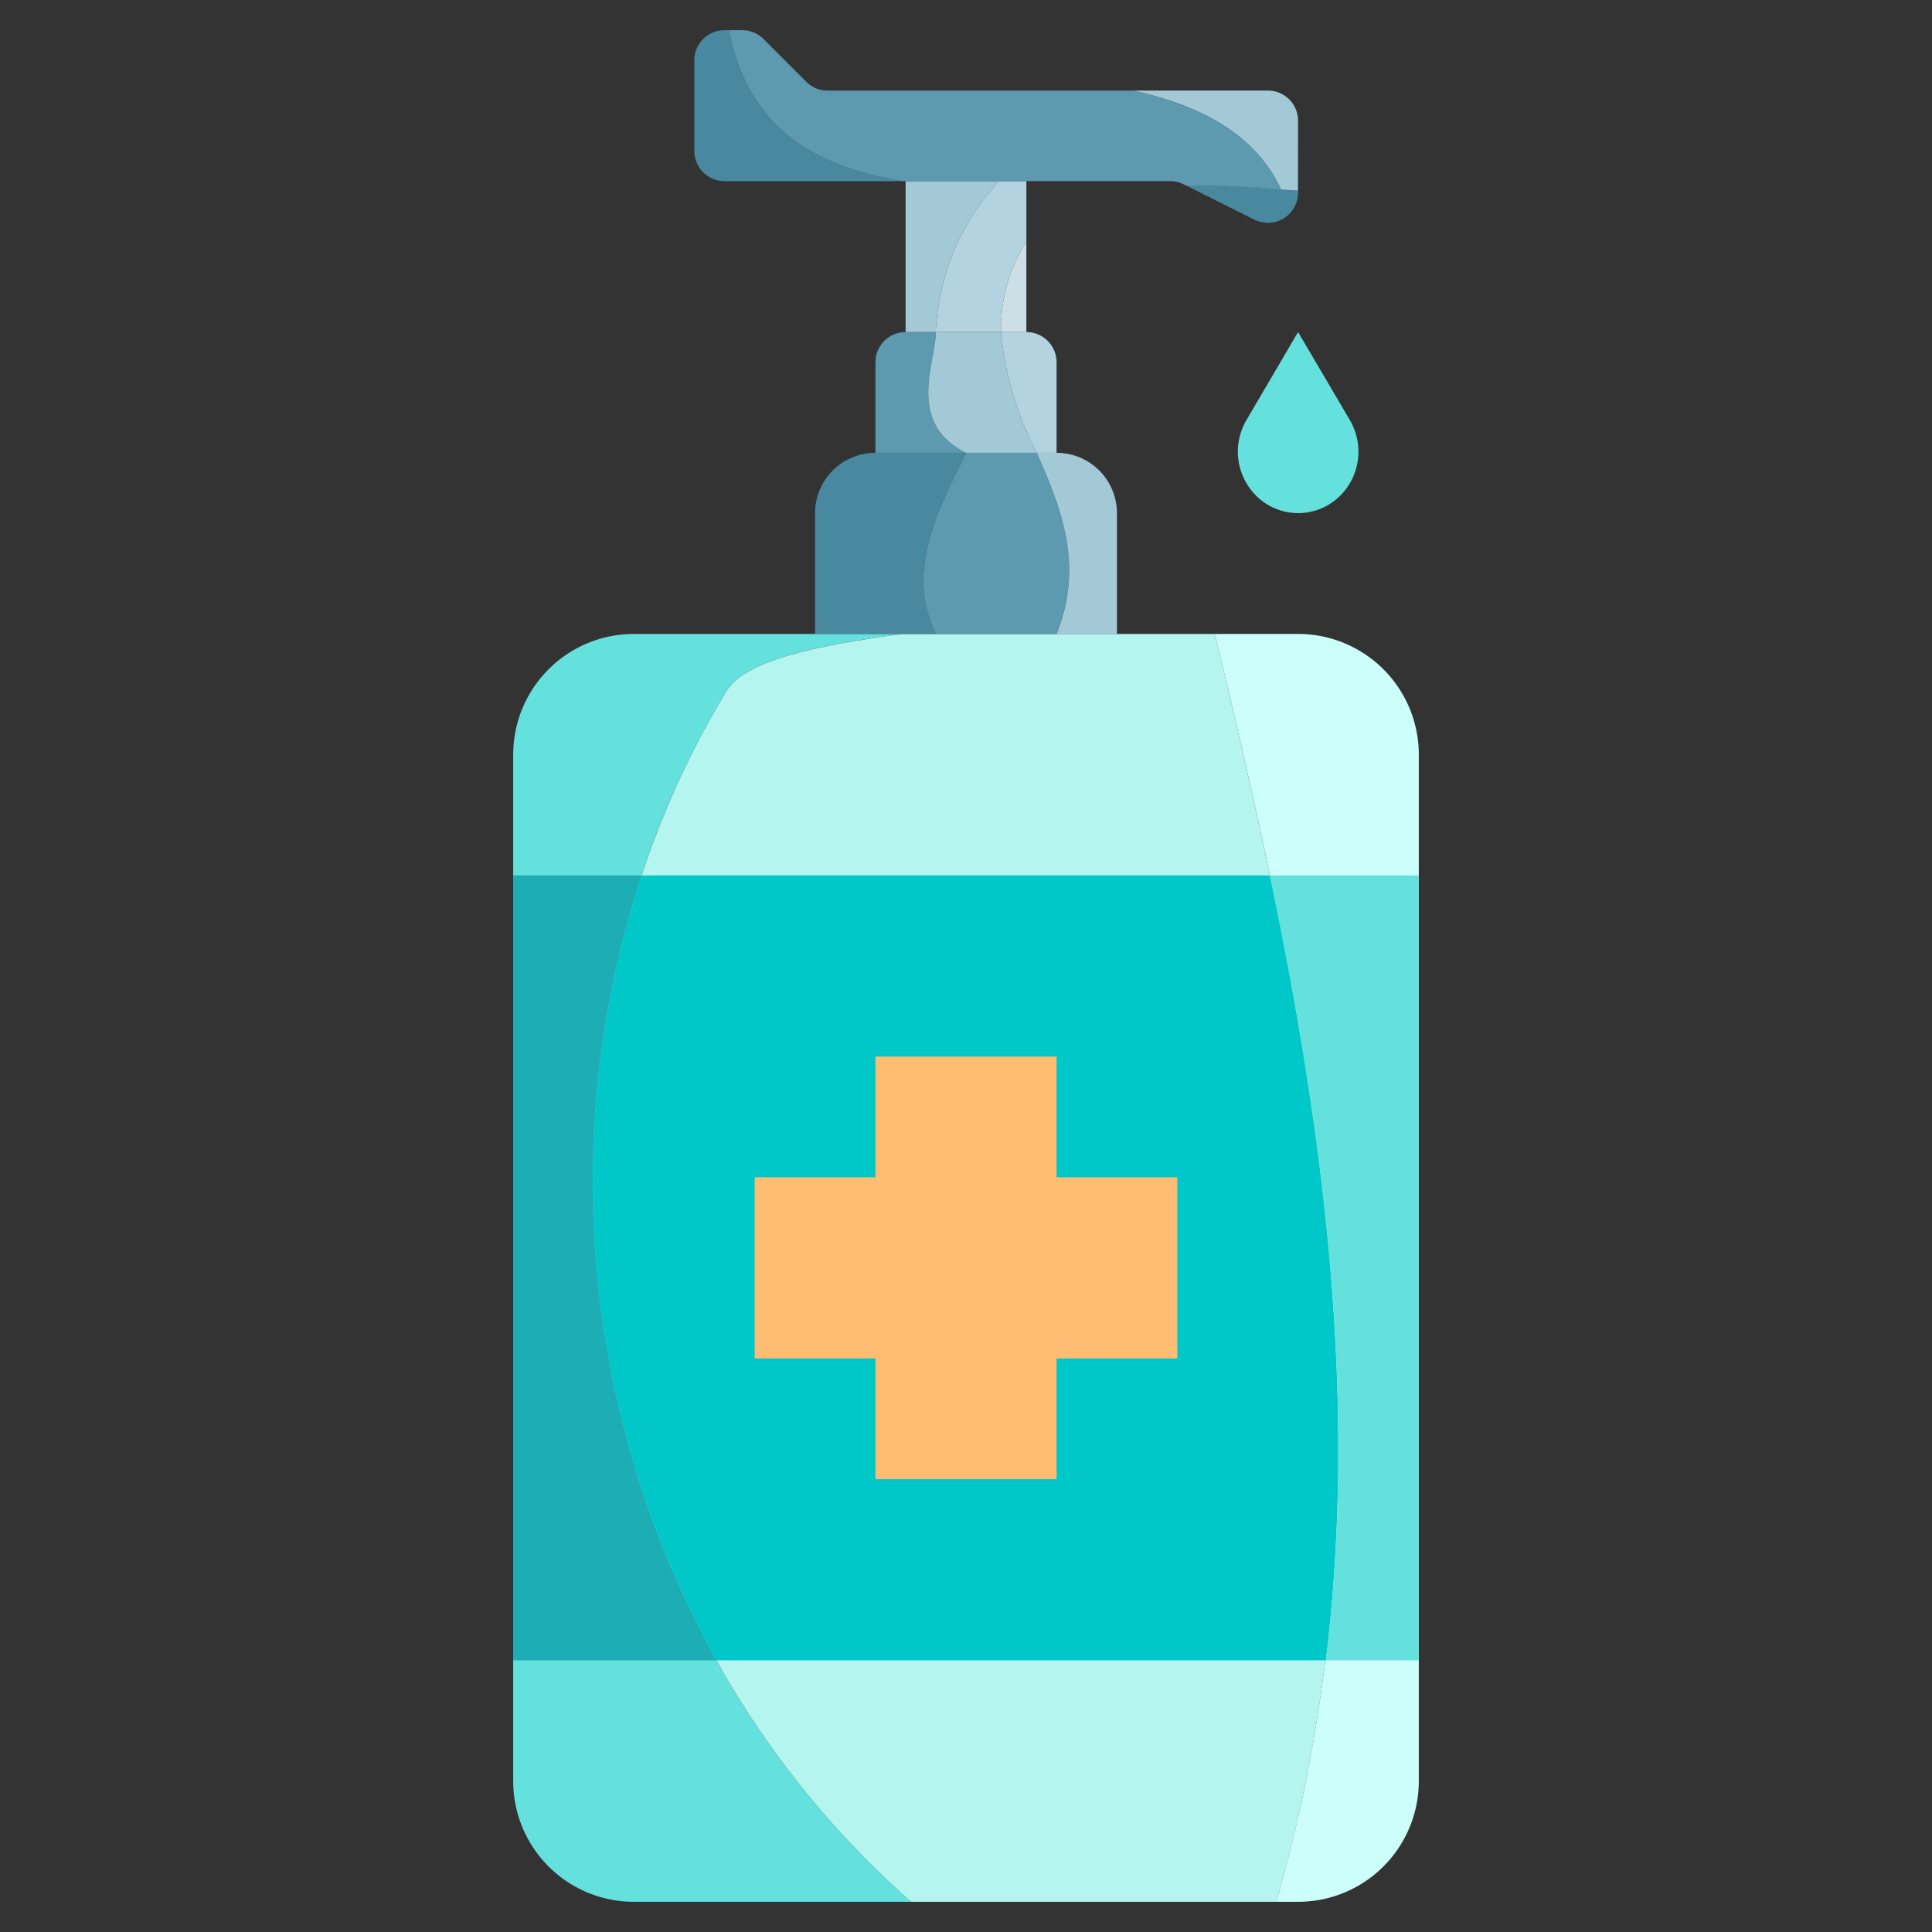 <?xml version="1.0" ?><svg viewBox="0 0 64 64" xmlns="http://www.w3.org/2000/svg"><rect x="0" y="0" width="64" height="64" fill="#333333" stroke="none"/><title/><g id="Icons"><path d="M24,23c.558-1.115,2.983-1.608,5.885-2H21a4,4,0,0,0-4,4V59a4,4,0,0,0,4,4h9.181C18.741,52.942,16.481,35.531,24,23Z" style="fill:#64e1dc"/><path d="M40.238,21H29.885c-2.9.392-5.327.885-5.885,2-7.519,12.531-5.259,29.942,6.181,40h12.1C46.328,49,43.652,35,40.238,21Z" style="fill:#b4f5f0"/><path d="M43,21H40.238c3.414,14,6.09,28,2.04,42H43a4,4,0,0,0,4-4V25A4,4,0,0,0,43,21Z" style="fill:#ccfffa"/><path d="M42.065,29H21.252a32.682,32.682,0,0,0,2.479,26H43.923C44.974,46.333,43.874,37.667,42.065,29Z" style="fill:#00c8c8"/><path d="M42.065,29c1.809,8.667,2.909,17.333,1.858,26H47V29Z" style="fill:#64e1dc"/><path d="M21.252,29H17V55h6.731A32.682,32.682,0,0,1,21.252,29Z" style="fill:#1cadb5"/><polygon points="35 39 35 35 29 35 29 39 25 39 25 45 29 45 29 49 35 49 35 45 39 45 39 39 35 39" style="fill:#febd73"/><path d="M32,15H29a2,2,0,0,0-2,2v4h4C30,19,31,17,32,15Z" style="fill:#4889a0"/><path d="M34.345,15H32c-1,2-2,4-1,6h4C35.917,18.708,35.152,16.837,34.345,15Z" style="fill:#5d99af"/><path d="M35,15h-.655c.807,1.837,1.572,3.708.655,6h2V17A2,2,0,0,0,35,15Z" style="fill:#a4c9d6"/><path d="M31,11H30a1,1,0,0,0-1,1v3h3C30,14,31,12,31,11Z" style="fill:#5d99af"/><path d="M31,11c0,1-1,3,1,4h2.345a10.658,10.658,0,0,1-1.185-4Z" style="fill:#a4c9d6"/><path d="M35,12a1,1,0,0,0-1-1h-.84a10.658,10.658,0,0,0,1.185,4H35Z" style="fill:#b4d3e0"/><path d="M30,6v5h1a7.846,7.846,0,0,1,2.094-5Z" style="fill:#a4c9d6"/><path d="M34,8V6h-.906A7.846,7.846,0,0,0,31,11h2.16A5.423,5.423,0,0,1,34,8Z" style="fill:#b4d3e0"/><path d="M34,8a5.423,5.423,0,0,0-.84,3H34Z" style="fill:#ccdee6"/><path d="M43,11l1.715,2.914a2.065,2.065,0,0,1-.3,2.487l0,0a1.97,1.97,0,0,1-2.824,0l0,0a2.065,2.065,0,0,1-.3-2.487Z" style="fill:#64e1dc"/><path d="M24.143,1H24a1,1,0,0,0-1,1V5a1,1,0,0,0,1,1h5.912C27.006,5.534,24.787,4.261,24.143,1Z" style="fill:#4889a0"/><path d="M39.293,6.146l2.26,1.13A1,1,0,0,0,43,6.382V6.318A31.293,31.293,0,0,0,39.293,6.146Z" style="fill:#4889a0"/><path d="M43,4a1,1,0,0,0-1-1H37.534c2.113.472,4,1.353,4.9,3.275.186.017.38.022.563.043Z" style="fill:#a4c9d6"/><path d="M37.534,3H27.414a1,1,0,0,1-.707-.293L25.293,1.293A1,1,0,0,0,24.586,1h-.443c.644,3.261,2.863,4.534,5.769,5h8.852a.993.993,0,0,1,.447.106l.082.04c1.075,0,2.126.037,3.144.129C41.538,4.353,39.647,3.472,37.534,3Z" style="fill:#5d99af"/></g></svg>